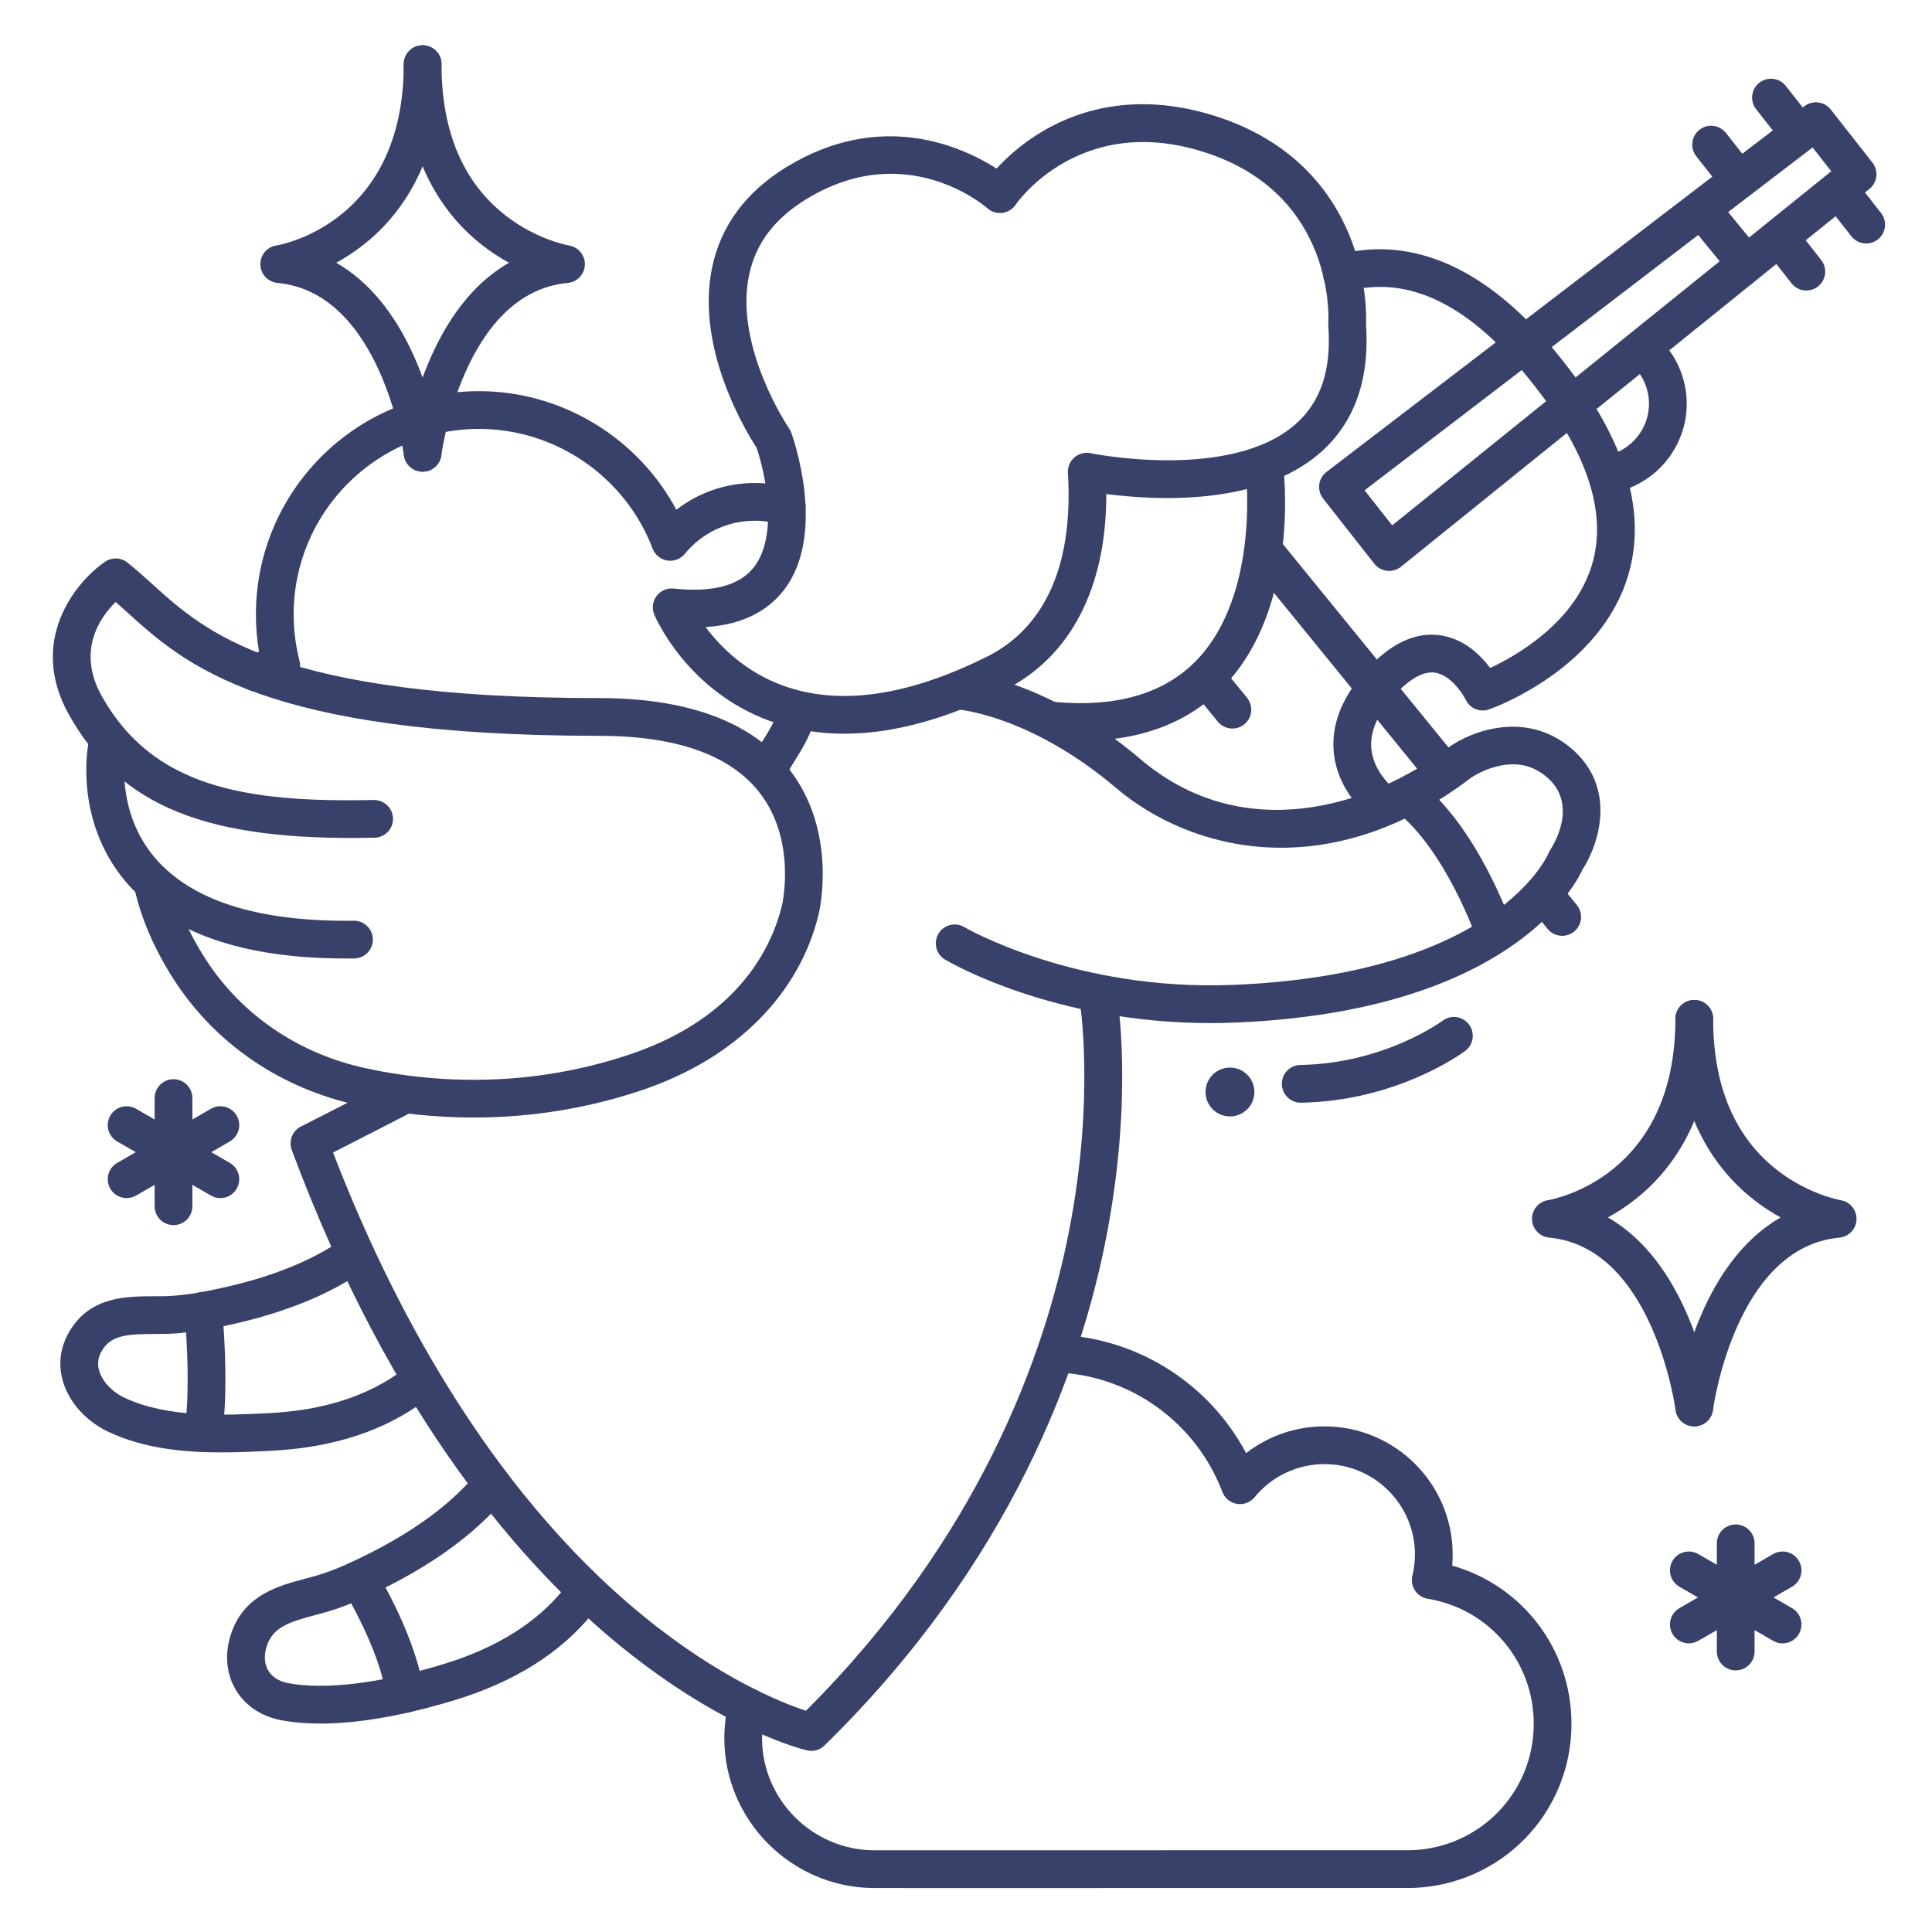 <?xml version="1.0" ?><svg enable-background="new 0 0 512 512" version="1.1" viewBox="0 0 512 512" xml:space="preserve" xmlns="http://www.w3.org/2000/svg" xmlns:xlink="http://www.w3.org/1999/xlink"><g id="Colors"><g><g><g><path d="M97.587,242.298v0.003h0.38C97.842,242.301,97.713,242.301,97.587,242.298z" fill="#4C4B4C"/></g></g><g><g><path d="M67.979,183.263c-1.991,0-3.873-1.197-4.65-3.161c-1.017-2.567,0.241-5.473,2.809-6.489      c0.825-0.327,1.662-0.625,2.51-0.896c-0.55-3.26-0.827-6.575-0.827-9.903c0-32.616,26.535-59.151,59.15-59.151      c21.94,0,42.107,12.372,52.262,31.433c5.891-4.568,13.157-7.094,20.777-7.094c3.388,0,6.735,0.499,9.95,1.481      c2.641,0.808,4.127,3.603,3.32,6.244c-0.808,2.641-3.603,4.128-6.244,3.32c-2.266-0.693-4.63-1.044-7.026-1.044      c-7.201,0-13.954,3.198-18.529,8.775c-1.132,1.379-2.914,2.05-4.673,1.763c-1.761-0.289-3.234-1.493-3.867-3.161      c-7.196-18.971-25.67-31.716-45.97-31.716c-27.102,0-49.15,22.049-49.15,49.151c0,4.177,0.524,8.324,1.558,12.326      c0.347,1.346,0.119,2.775-0.63,3.946c-0.75,1.171-1.952,1.977-3.319,2.225c-1.917,0.347-3.805,0.886-5.611,1.601      C69.214,183.15,68.592,183.263,67.979,183.263z" fill="#384169"/></g></g></g><g><g><g><g><path d="M248.587,492.298v0.003h0.38C248.842,492.301,248.713,492.301,248.587,492.298z" fill="#4C4B4C"/></g></g><g><g><path d="M261.843,500.353c-17.711,0-30.369-0.002-30.59-0.008c-21.64-0.252-39.298-18.052-39.298-39.677       c0-3.252,0.394-6.488,1.17-9.62c0.665-2.68,3.375-4.314,6.057-3.649c2.68,0.665,4.314,3.376,3.649,6.057       c-0.582,2.345-0.876,4.771-0.876,7.213c0,16.175,13.225,29.489,29.48,29.679c0.961,0,139.169-0.004,142.562-0.017       c18.205-0.612,32.459-15.325,32.459-33.52c0-16.514-11.819-30.445-28.104-33.124c-1.373-0.226-2.589-1.013-3.357-2.172       c-0.768-1.16-1.019-2.587-0.691-3.938c0.444-1.833,0.669-3.724,0.669-5.62c0-13.208-10.75-23.954-23.964-23.954       c-7.201,0-13.954,3.198-18.529,8.775c-1.132,1.379-2.917,2.048-4.673,1.763c-1.761-0.289-3.234-1.493-3.867-3.161       c-6.833-18.016-23.661-30.427-42.869-31.621c-2.756-0.171-4.852-2.544-4.68-5.3c0.171-2.756,2.554-4.86,5.3-4.68       c20.639,1.282,38.993,13.323,48.545,31.314c5.89-4.566,13.154-7.09,20.772-7.09c18.728,0,33.964,15.232,33.964,33.954       c0,0.984-0.043,1.968-0.128,2.948c18.585,5.254,31.611,22.157,31.611,41.907c0,23.645-18.536,42.76-42.2,43.517       C373.838,500.34,303.729,500.353,261.843,500.353z" fill="#384169"/></g></g></g></g><g><g><g><path d="M426.824,130.615c-2.326,0-4.409-1.631-4.893-3.999c-0.554-2.706,1.191-5.348,3.896-5.901      C432.301,119.391,437,113.623,437,107c0-4.002-1.719-7.822-4.717-10.48c-2.066-1.832-2.256-4.992-0.424-7.058      c1.832-2.065,4.992-2.257,7.058-0.424C444.054,93.592,447,100.139,447,107c0,11.352-8.062,21.24-19.168,23.512      C427.493,130.582,427.156,130.615,426.824,130.615z" fill="#384169"/></g></g></g><g><g><g><path d="M367.157,218.647c-1.004,0-2.017-0.301-2.897-0.928c-0.388-0.277-9.522-6.902-10.759-17.974      c-0.827-7.4,1.979-14.763,8.34-21.882c6.472-7.243,13.134-10.442,19.802-9.507c6.328,0.887,10.734,5.266,13.267,8.671      c7.103-3.332,22.56-12.167,27.048-27.599c3.891-13.377-1.154-29.119-14.994-46.79l-0.645-0.824      c-16.364-20.892-32.979-29.153-49.381-24.551c-2.66,0.748-5.419-0.805-6.165-3.463c-0.746-2.659,0.805-5.419,3.463-6.165      c14.219-3.989,36.16-2.366,59.956,28.014l0.645,0.824c15.959,20.376,21.579,39.155,16.702,55.815      c-7.347,25.096-35.742,35.297-36.947,35.719c-2.401,0.838-5.045-0.253-6.153-2.541c-0.896-1.804-4.138-6.661-8.214-7.212      c-3.927-0.534-8.11,3.117-10.929,6.271c-4.385,4.908-6.356,9.655-5.859,14.109c0.734,6.574,6.565,10.897,6.624,10.939      c2.249,1.603,2.773,4.725,1.171,6.974C370.258,217.917,368.719,218.647,367.157,218.647z" fill="#384169"/></g></g><g><g><path d="M326.599,193.073c-1.449,0-2.886-0.626-3.875-1.836l-6.596-8.073c-1.747-2.138-1.43-5.288,0.708-7.036      c2.14-1.747,5.289-1.43,7.036,0.708l6.596,8.073c1.747,2.138,1.43,5.288-0.708,7.036      C328.831,192.704,327.711,193.073,326.599,193.073z" fill="#384169"/></g></g><g><g><path d="M368.133,151.301c-0.188,0-0.376-0.011-0.564-0.032c-1.329-0.151-2.541-0.828-3.367-1.879      l-13.561-17.261c-0.826-1.051-1.197-2.39-1.029-3.716s0.86-2.531,1.922-3.343l126.659-96.927      c2.174-1.662,5.279-1.271,6.97,0.882l11.05,14.064c1.691,2.152,1.337,5.263-0.793,6.981L371.272,150.193      C370.379,150.913,369.27,151.301,368.133,151.301z M361.632,129.933l7.304,9.297L485.3,45.384l-4.951-6.301L361.632,129.933z" fill="#384169"/></g></g><g><g><path d="M476.172,39.575c-1.482,0-2.949-0.655-3.935-1.911l-6.843-8.71c-1.706-2.171-1.329-5.314,0.843-7.021      c2.171-1.707,5.315-1.329,7.021,0.843l6.843,8.71c1.706,2.171,1.329,5.314-0.843,7.021      C478.342,39.226,477.253,39.575,476.172,39.575z" fill="#384169"/></g></g><g><g><path d="M460.311,52.037c-1.482,0-2.949-0.655-3.935-1.911l-6.843-8.71c-1.706-2.171-1.329-5.314,0.843-7.021      c2.171-1.707,5.315-1.329,7.021,0.843l6.843,8.71c1.706,2.171,1.329,5.314-0.843,7.021      C462.481,51.688,461.392,52.037,460.311,52.037z" fill="#384169"/></g></g><g><g><path d="M494.56,64.524c-1.482,0-2.949-0.655-3.935-1.911l-6.843-8.71c-1.706-2.171-1.329-5.314,0.843-7.021      c2.171-1.707,5.315-1.329,7.021,0.843l6.843,8.71c1.706,2.171,1.329,5.314-0.843,7.021      C496.729,64.175,495.64,64.524,494.56,64.524z" fill="#384169"/></g></g><g><g><path d="M478.698,76.986c-1.482,0-2.949-0.655-3.935-1.911l-6.843-8.71c-1.706-2.171-1.329-5.314,0.843-7.021      c2.171-1.707,5.315-1.329,7.021,0.843l6.843,8.71c1.706,2.171,1.329,5.314-0.843,7.021      C480.868,76.637,479.779,76.986,478.698,76.986z" fill="#384169"/></g></g><g><g><path d="M462.003,74c-1.448,0-2.884-0.625-3.873-1.834l-9-11c-1.749-2.137-1.434-5.287,0.704-7.036      c2.136-1.749,5.288-1.434,7.036,0.704l9,11c1.749,2.137,1.434,5.287-0.704,7.036C464.237,73.63,463.116,74,462.003,74z" fill="#384169"/></g></g></g><g><g><path d="M414.003,248c-1.452,0-2.892-0.629-3.88-1.843l-4.599-5.646c-1.744-2.141-1.422-5.291,0.72-7.034     c2.14-1.743,5.291-1.422,7.034,0.72l4.599,5.646c1.744,2.141,1.422,5.291-0.72,7.034C416.23,247.632,415.113,248,414.003,248z" fill="#384169"/></g></g><g><g><path d="M381.529,208.127c-1.452,0-2.892-0.629-3.88-1.843l-46.526-57.126c-1.744-2.142-1.422-5.291,0.72-7.035     c2.14-1.744,5.291-1.422,7.034,0.72l46.526,57.126c1.744,2.142,1.422,5.291-0.719,7.035     C383.756,207.759,382.639,208.127,381.529,208.127z" fill="#384169"/></g></g><g><g><g><g><path d="M112.006,125c-0.211,0-0.424-0.013-0.64-0.041c-2.739-0.35-4.676-2.854-4.327-5.593       c0.065-0.51,1.662-12.642,7.407-25.307c5.182-11.425,12.116-19.666,20.442-24.423c-2.244-1.231-4.601-2.733-6.955-4.562       C118.384,57.661,107,43.302,107,17c0-2.761,2.239-5,5-5s5,2.239,5,5c0,17.867,5.742,31.384,17.066,40.175       c8.253,6.407,16.632,7.873,16.714,7.886c2.489,0.393,4.297,2.578,4.218,5.097s-2.021,4.585-4.531,4.82       c-27.694,2.596-33.452,45.225-33.507,45.655C116.638,123.157,114.485,125,112.006,125z" fill="#384169"/></g></g><g><g><path d="M111.994,125c-2.478,0-4.629-1.841-4.953-4.364c-0.065-0.502-5.923-43.073-33.507-45.659       c-2.509-0.235-4.451-2.301-4.531-4.82s1.729-4.704,4.218-5.097C74.58,64.835,107,58.958,107,17c0-2.761,2.239-5,5-5       s5,2.239,5,5c0,26.302-11.384,40.661-20.934,48.075c-2.354,1.828-4.711,3.33-6.955,4.562       c8.326,4.758,15.26,12.998,20.442,24.423c5.745,12.665,7.341,24.797,7.407,25.307c0.35,2.739-1.587,5.243-4.327,5.593       C112.418,124.987,112.205,125,111.994,125z" fill="#384169"/></g></g></g></g><g><g><g><path d="M449.006,378c-0.211,0-0.424-0.013-0.64-0.041c-2.739-0.35-4.676-2.854-4.327-5.593      c0.065-0.51,1.662-12.642,7.407-25.307c5.182-11.425,12.116-19.666,20.442-24.423c-2.244-1.231-4.601-2.733-6.955-4.562      C455.384,310.661,444,296.302,444,270c0-2.761,2.239-5,5-5s5,2.239,5,5c0,17.867,5.742,31.384,17.066,40.175      c8.253,6.407,16.632,7.873,16.714,7.886c2.489,0.393,4.297,2.578,4.218,5.097s-2.021,4.585-4.531,4.82      c-27.694,2.596-33.452,45.225-33.507,45.655C453.638,376.157,451.485,378,449.006,378z" fill="#384169"/></g></g><g><g><path d="M448.994,378c-2.478,0-4.629-1.841-4.953-4.364c-0.065-0.502-5.923-43.073-33.507-45.659      c-2.509-0.235-4.451-2.301-4.531-4.82s1.729-4.704,4.218-5.097C411.58,317.835,444,311.958,444,270c0-2.761,2.239-5,5-5      s5,2.239,5,5c0,26.302-11.384,40.661-20.934,48.075c-2.354,1.828-4.711,3.33-6.955,4.562      c8.326,4.758,15.26,12.998,20.442,24.423c5.745,12.665,7.341,24.797,7.407,25.307c0.35,2.739-1.587,5.243-4.327,5.593      C449.418,377.987,449.205,378,448.994,378z" fill="#384169"/></g></g></g><g><g><path d="M45.979,324.673c-2.761,0-5-2.239-5-5V291c0-2.761,2.239-5,5-5s5,2.239,5,5v28.673     C50.979,322.435,48.74,324.673,45.979,324.673z" fill="#384169"/></g></g><g><g><path d="M33.562,317.506c-1.729,0-3.41-0.897-4.335-2.502c-1.38-2.392-0.56-5.45,1.832-6.83l24.844-14.336     c2.392-1.38,5.45-0.56,6.83,1.832c1.38,2.392,0.56,5.45-1.832,6.83l-24.844,14.336C35.269,317.29,34.409,317.506,33.562,317.506z     " fill="#384169"/></g></g><g><g><path d="M58.396,317.506c-0.848,0-1.707-0.216-2.494-0.67l-24.844-14.336c-2.392-1.38-3.212-4.438-1.832-6.83     c1.38-2.392,4.437-3.213,6.83-1.832l24.844,14.336c2.392,1.38,3.212,4.438,1.832,6.83     C61.805,316.608,60.124,317.506,58.396,317.506z" fill="#384169"/></g></g><g><g><path d="M459.979,442.673c-2.761,0-5-2.239-5-5V409c0-2.761,2.239-5,5-5s5,2.239,5,5v28.673     C464.979,440.435,462.74,442.673,459.979,442.673z" fill="#384169"/></g></g><g><g><path d="M447.562,435.506c-1.729,0-3.41-0.897-4.335-2.502c-1.38-2.392-0.56-5.45,1.832-6.83l24.844-14.336     c2.392-1.381,5.449-0.561,6.83,1.832c1.38,2.392,0.56,5.45-1.832,6.83l-24.844,14.336     C449.269,435.29,448.409,435.506,447.562,435.506z" fill="#384169"/></g></g><g><g><path d="M472.396,435.506c-0.848,0-1.707-0.216-2.494-0.67l-24.844-14.336c-2.392-1.38-3.212-4.438-1.832-6.83     c1.379-2.392,4.438-3.214,6.83-1.832l24.844,14.336c2.392,1.38,3.212,4.438,1.832,6.83     C475.805,434.608,474.124,435.506,472.396,435.506z" fill="#384169"/></g></g></g><g id="Lines"><g><g><path d="M223.728,194.44c-7.044,0-13.693-1.151-19.93-3.458c-21.787-8.058-30.067-27.289-30.409-28.103     c-0.684-1.632-0.456-3.503,0.602-4.922c1.058-1.418,2.791-2.173,4.544-1.983c10.293,1.106,17.439-0.792,21.242-5.649     c6.671-8.518,2.938-25.245,0.718-31.69c-2.581-3.939-16.328-26.25-11.754-47.859c2.329-11.003,8.938-19.913,19.644-26.482     c25.188-15.454,46.89-5.279,55.718,0.375c2.628-2.866,6.842-6.788,12.645-10.141c9.565-5.528,25.461-10.582,46.871-3.257     c21.276,7.279,30.596,21.861,34.667,32.812c3.945,10.609,3.81,19.841,3.723,21.869c1.01,14.646-3.076,26.096-12.146,34.037     c-16.338,14.305-44.266,12.568-56.679,10.921c0.019,24.839-9.423,43.155-26.943,51.946     C250.864,190.571,236.637,194.44,223.728,194.44z M186.999,166.183c3.863,5.161,10.447,11.83,20.412,15.475     c14.938,5.463,33.222,2.859,54.347-7.741l2.242,4.469l-2.242-4.469c10.715-5.376,23.1-18.175,21.251-48.613     c-0.095-1.556,0.542-3.067,1.721-4.086c1.18-1.019,2.767-1.432,4.292-1.111c0.364,0.075,37.021,7.468,54.267-7.654     c6.729-5.9,9.583-14.432,8.724-26.084c-0.018-0.239-0.018-0.478-0.001-0.717c0.086-1.348,1.744-33.502-31.631-44.92     c-33.963-11.621-51.054,13.253-51.223,13.506c-0.803,1.202-2.087,1.998-3.521,2.183c-1.437,0.184-2.878-0.261-3.958-1.221     c-0.861-0.753-21.718-18.55-48.064-2.383c-8.379,5.142-13.312,11.682-15.083,19.993c-4.061,19.069,10.442,40.521,10.589,40.736     c0.237,0.346,0.433,0.726,0.577,1.12c0.398,1.093,9.614,26.933-2.048,41.825C203.059,162.354,196.133,165.598,186.999,166.183z" fill="#384169"/></g></g><g><g><path d="M320.713,271.127c-41.448,0-69.055-16.109-70.268-16.829c-2.374-1.411-3.155-4.479-1.744-6.853     c1.409-2.372,4.473-3.155,6.848-1.747c0.397,0.233,29.406,17.012,71.248,15.305c69.954-2.836,83.432-34.541,83.56-34.861     c0.132-0.33,0.299-0.645,0.497-0.938c0.796-1.204,7.631-12.125-1.055-19.363c-3.735-3.113-8.016-4.007-13.086-2.741     c-3.705,0.926-6.402,2.693-6.765,2.939c-37.896,28.92-74.417,19.574-94.186,2.77c-11.794-10.025-22.611-15.151-29.609-17.686     c-7.585-2.748-12.45-3.132-12.498-3.136c-2.746-0.202-4.822-2.587-4.631-5.333c0.19-2.747,2.549-4.833,5.302-4.644     c0.913,0.059,22.644,1.7,47.914,23.18c27.122,23.053,60.975,12.705,81.725-3.162c0.043-0.033,0.087-0.065,0.131-0.097     c5.929-4.235,20.27-9.636,32.107,0.228c12.394,10.328,7.645,25.362,3.205,32.242c-2.226,4.84-19.956,37.667-92.204,40.596     C325.006,271.085,322.838,271.127,320.713,271.127z" fill="#384169"/></g></g><g><g><path d="M203.996,208.001c-0.805,0-1.62-0.194-2.377-0.604c-2.428-1.316-3.33-4.35-2.015-6.778     c1.081-1.995,2.032-3.524,2.871-4.873c1.489-2.394,2.564-4.123,3.85-7.517c0.979-2.582,3.864-3.881,6.448-2.904     c2.582,0.979,3.882,3.865,2.904,6.448c-1.631,4.305-3.126,6.708-4.709,9.254c-0.802,1.29-1.632,2.624-2.57,4.356     C207.491,207.053,205.771,208.001,203.996,208.001z" fill="#384169"/></g></g><g><g><path d="M215,464c-0.376,0-0.754-0.042-1.128-0.129c-0.883-0.205-21.945-5.269-49.403-27.618     c-25.002-20.351-60.417-59.685-87.155-131.509c-0.887-2.384,0.157-5.055,2.427-6.205c0.149-0.076,15.091-7.646,24.952-12.775     c2.452-1.274,5.469-0.321,6.743,2.129c1.274,2.45,0.321,5.469-2.129,6.743c-6.758,3.515-15.878,8.165-21.043,10.791     c14.555,37.868,40.267,88.409,81.947,122.604c20.417,16.75,37.185,23.312,43.372,25.34c45.922-45.863,63.24-94.191,69.67-126.87     c7.088-36.022,2.864-61.394,2.821-61.646c-0.469-2.719,1.353-5.307,4.071-5.779c2.715-0.475,5.305,1.345,5.78,4.063     c0.19,1.089,4.575,27.093-2.768,64.816c-6.75,34.684-25.183,86.193-74.66,134.618C217.552,463.498,216.292,464,215,464z" fill="#384169"/></g></g><g><g><path d="M286.389,196.347c-2.533,0-5.147-0.122-7.841-0.367c-2.75-0.25-4.777-2.682-4.527-5.432     c0.25-2.75,2.689-4.781,5.432-4.527c16.514,1.503,29.207-2.24,37.725-11.12c17.086-17.811,12.911-50.904,12.867-51.236     c-0.364-2.735,1.557-5.251,4.292-5.618c2.74-0.368,5.249,1.549,5.619,4.284c0.209,1.547,4.885,38.134-15.528,59.458     C315.164,191.465,302.392,196.347,286.389,196.347z" fill="#384169"/></g></g><g><g><path d="M125.504,296.159c-10.152,0-20.373-1.079-30.492-3.247c-20.396-4.371-37.697-16.08-48.713-32.97     c-5.333-8.177-9.05-16.794-10.749-24.918c-0.565-2.703,1.168-5.352,3.871-5.917c2.704-0.566,5.353,1.168,5.917,3.871     c1.447,6.919,4.675,14.354,9.336,21.501c9.565,14.664,24.634,24.841,42.433,28.655c23.706,5.08,48.007,3.744,70.275-3.865     c28.865-9.863,37.371-28.944,39.873-39.44c0.041-0.17,3.946-17.238-6.083-29.93C193.361,200.013,179.087,195,158.747,195     c-88.902,0-109.808-18.938-125.071-32.765c-1.029-0.932-2.03-1.839-3.02-2.709c-4.15,4.086-10.434,12.956-3.643,25.022     c13.432,23.867,37.523,28.2,72.031,27.453c2.736-0.023,5.047,2.13,5.107,4.891c0.06,2.761-2.13,5.047-4.891,5.107     c-44.545,0.963-67.238-8.163-80.961-32.547c-10.92-19.403,1.459-35.023,9.53-40.572c1.808-1.244,4.218-1.163,5.939,0.202     c2.275,1.804,4.387,3.717,6.622,5.742C54.447,167.559,73.701,185,158.747,185c23.559,0,40.475,6.294,50.278,18.707     c12.999,16.459,8.17,37.55,7.958,38.439c-5.069,21.269-21.969,38.249-46.367,46.585     C156.159,293.671,140.914,296.158,125.504,296.159z" fill="#384169"/></g></g><g><g><path d="M84.917,456.769c-3.595,0-7.097-0.272-10.4-0.897c-5.396-1.021-9.727-3.984-12.197-8.341     c-2.519-4.444-2.825-9.833-0.862-15.175c3.589-9.766,12.399-12.116,19.479-14.004c1.726-0.46,3.357-0.896,4.875-1.411     c3.626-1.232,7.475-2.92,12.477-5.474c11.649-5.946,20.47-12.415,26.964-19.774c1.827-2.07,4.987-2.268,7.057-0.441     c2.071,1.827,2.268,4.987,0.441,7.057c-7.341,8.32-17.127,15.537-29.917,22.065c-3.667,1.872-8.551,4.25-13.805,6.035     c-1.834,0.623-3.705,1.122-5.514,1.605c-6.741,1.798-10.959,3.137-12.67,7.792c-0.932,2.537-0.87,4.949,0.176,6.793     c1.011,1.783,2.864,2.975,5.358,3.448c9.835,1.863,24.519,0.051,41.345-5.101c13.837-4.237,24.471-10.877,31.605-19.736     c1.732-2.151,4.88-2.491,7.03-0.758c2.15,1.732,2.49,4.879,0.758,7.03c-8.411,10.445-20.68,18.191-36.465,23.025     C110.603,453.583,97.225,456.769,84.917,456.769z" fill="#384169"/></g></g><g><g><path d="M58.621,384.9c-9.856,0-20.369-1.007-29.732-5.368c-5.95-2.771-10.5-7.759-12.172-13.341     c-1.403-4.683-0.756-9.408,1.87-13.664c5.523-8.951,14.811-8.982,22.274-9.006c1.862-0.006,3.621-0.012,5.256-0.141     c3.818-0.302,7.963-0.991,13.44-2.233c12.756-2.896,22.896-6.994,31.002-12.529c2.28-1.556,5.392-0.971,6.949,1.31     c1.557,2.28,0.971,5.391-1.31,6.949c-9.162,6.256-20.423,10.842-34.427,14.022c-4.016,0.911-9.334,2.013-14.866,2.45     c-2.012,0.159-4.044,0.166-6.01,0.172c-6.939,0.023-11.318,0.241-13.796,4.257c-1.115,1.807-1.377,3.62-0.801,5.544     c0.853,2.847,3.464,5.584,6.815,7.146c11.428,5.322,26.175,4.609,38.025,4.034c14.454-0.7,26.395-4.518,35.49-11.348     c2.208-1.659,5.341-1.212,7,0.996c1.658,2.208,1.212,5.342-0.996,7c-10.724,8.053-24.522,12.542-41.012,13.34     C67.542,384.688,63.151,384.9,58.621,384.9z" fill="#384169"/></g></g><g><g><path d="M53.898,384.804c-0.236,0-0.475-0.017-0.716-0.051c-2.733-0.392-4.632-2.925-4.24-5.659     c1.782-12.431-0.008-31.019-0.027-31.205c-0.27-2.748,1.739-5.195,4.487-5.465c2.744-0.278,5.195,1.738,5.465,4.485     c0.08,0.809,1.928,19.966-0.027,33.604C58.484,383.006,56.345,384.804,53.898,384.804z" fill="#384169"/></g></g><g><g><path d="M107.304,453.899c-2.477,0-4.627-1.839-4.953-4.361c-1.532-11.881-10.87-27.464-10.964-27.62     c-1.426-2.363-0.668-5.437,1.695-6.864c2.362-1.429,5.435-0.671,6.863,1.692c0.429,0.709,10.52,17.527,12.324,31.513     c0.353,2.739-1.581,5.246-4.319,5.599C107.732,453.886,107.517,453.899,107.304,453.899z" fill="#384169"/></g></g><g><g><path d="M396,252.001c-2.076,0-4.016-1.303-4.728-3.376l0,0c-0.08-0.232-8.158-23.369-21.352-33.687     c-2.175-1.701-2.56-4.843-0.858-7.019c1.701-2.175,4.843-2.56,7.019-0.858c15.548,12.159,24.285,37.254,24.649,38.316     c0.896,2.612-0.496,5.456-3.107,6.352C397.085,251.914,396.538,252.001,396,252.001z" fill="#384169"/></g></g><g><g><g><path d="M325.26,295.826c3.555,0.383,6.746-2.186,7.129-5.742c0.383-3.554-2.187-6.745-5.742-7.129      c-3.554-0.383-6.746,2.188-7.129,5.741C319.135,292.253,321.706,295.443,325.26,295.826z" fill="#384169"/></g></g></g><g><g><path d="M344.698,292.225c-2.722,0-4.951-2.183-4.998-4.915c-0.047-2.761,2.153-5.037,4.915-5.084     c22.306-0.379,37.531-11.61,37.682-11.724c2.208-1.657,5.342-1.21,7,1c1.657,2.209,1.209,5.343-1,7     c-0.723,0.542-18.003,13.289-43.512,13.723C344.756,292.225,344.727,292.225,344.698,292.225z" fill="#384169"/></g></g><g><g><path d="M91.669,254.014c-27.445,0-47.123-6.908-58.513-20.548c-13.482-16.145-9.905-35.479-9.747-36.293     c0.529-2.71,3.155-4.478,5.864-3.951c2.705,0.527,4.473,3.144,3.954,5.849c-0.057,0.318-2.717,15.73,7.691,28.091     c9.691,11.51,27.446,17.169,52.829,16.839c0.022,0,0.045,0,0.067,0c2.73,0,4.962,2.195,4.998,4.934     c0.037,2.761-2.172,5.029-4.934,5.065C93.139,254.009,92.4,254.014,91.669,254.014z" fill="#384169"/></g></g></g></svg>